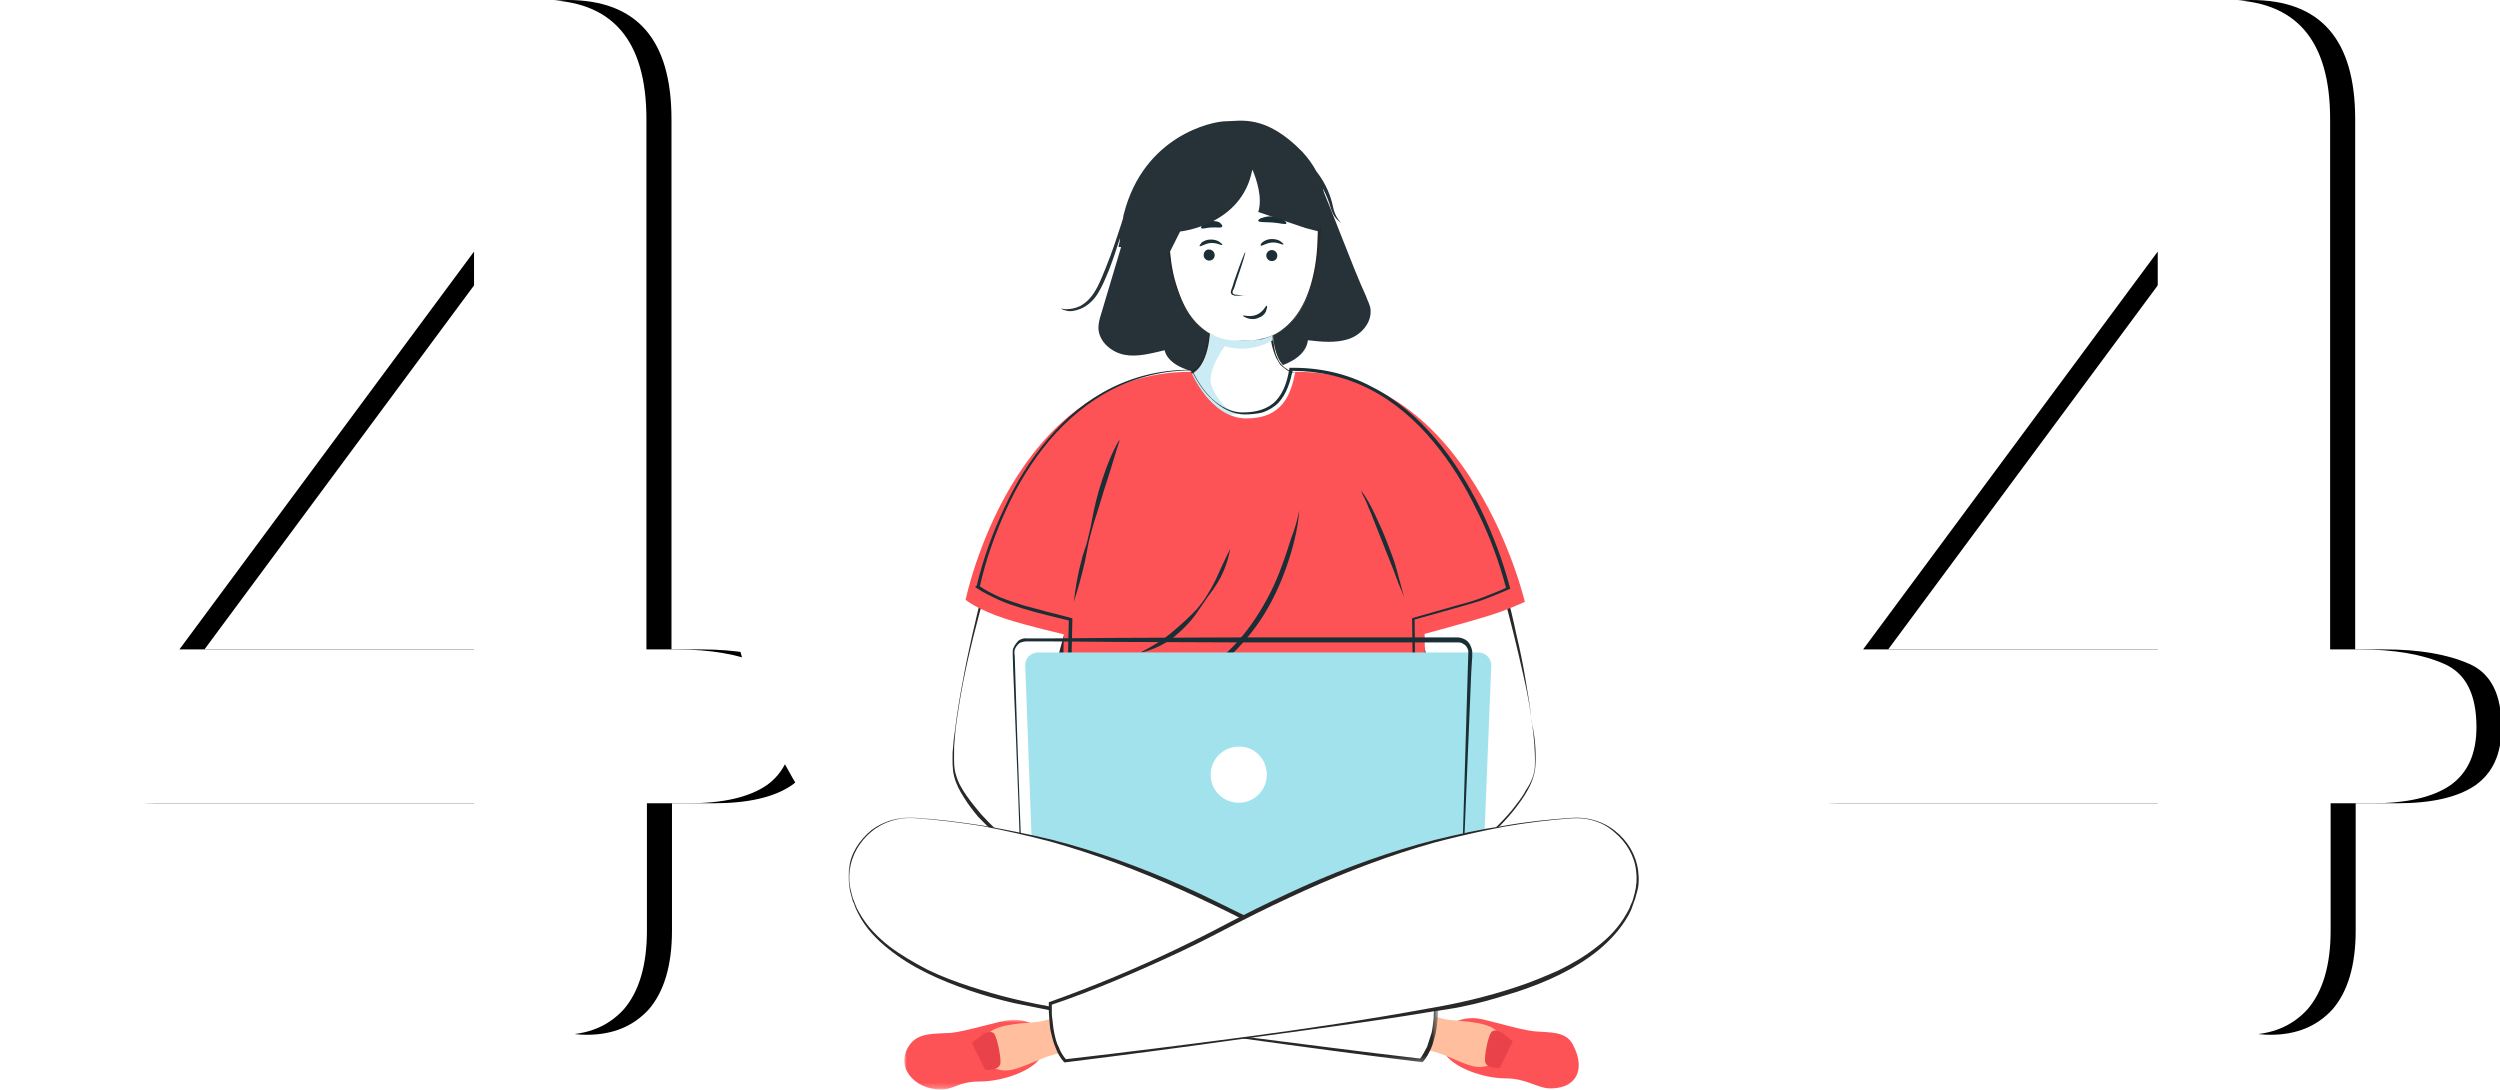<?xml version="1.0" encoding="utf-8"?>
<!-- Generator: Adobe Illustrator 22.0.0, SVG Export Plug-In . SVG Version: 6.00 Build 0)  -->
<svg version="1.1" id="Layer_1" xmlns="http://www.w3.org/2000/svg" xmlns:xlink="http://www.w3.org/1999/xlink" x="0px" y="0px"
	 viewBox="0 0 498.9 217.5" style="enable-background:new 0 0 498.9 217.5;" xml:space="preserve">
<style type="text/css">
	.st0{enable-background:new    ;}
	.st1{fill:#FFFFFF;}
	.st2{fill:#263238;}
	.st3{fill:#282828;}
	.st4{fill:#CBECF4;}
	.st5{fill:#FE5356;}
	.st6{fill:#1A2E35;}
	.st7{fill:#A1E2EC;}
	.st8{fill:#FFBE9D;}
	.st9{filter:url(#Adobe_OpacityMaskFilter);}
	.st10{mask:url(#mask-2_1_);}
	.st11{fill:#EA424A;}
	.st12{filter:url(#Adobe_OpacityMaskFilter_1_);}
	.st13{mask:url(#mask-4_1_);}
</style>
<g id="Page-1">
	<g id="_x34_04" transform="translate(-434, -300)">
		<g id="Graphic" transform="translate(431, 239)">
			<g class="st0">
				<path d="M102.6,246.7v-25.4H34c-8.7,0-15.2-2-19.5-5.9c-4.3-3.9-6.5-9.2-6.5-16c0-1.7,0.3-3.5,1-5.3c0.6-1.8,1.6-3.6,2.9-5.6
					c1.3-2,2.6-3.8,4-5.7c1.4-1.8,3.1-4.1,5.1-6.7l72.5-96.9c4.7-6.4,8.6-11,11.7-13.9c3.1-2.9,6.7-4.3,11-4.3
					c13.9,0,20.8,7.9,20.8,23.8v105.8h5.9c7,0,12.6,1,16.9,2.9s6.4,6.1,6.4,12.6c0,5.3-1.7,9.1-5.2,11.6c-3.5,2.4-8.7,3.6-15.6,3.6
					h-8.3v25.4c0,7-1.6,12.2-4.6,15.7c-3.1,3.4-7.2,5.1-12.4,5.1c-5.1,0-9.2-1.8-12.4-5.3S102.6,253.5,102.6,246.7z M43.8,190.6
					h58.8v-79.4L43.8,190.6z"/>
			</g>
			<g class="st0">
				<path d="M438.6,246.7v-25.4H370c-8.7,0-15.2-2-19.5-5.9c-4.3-3.9-6.5-9.2-6.5-16c0-1.7,0.3-3.5,1-5.3c0.6-1.8,1.6-3.6,2.9-5.6
					c1.3-2,2.6-3.8,4-5.7c1.4-1.8,3.1-4.1,5.1-6.7l72.5-96.9c4.7-6.4,8.6-11,11.7-13.9c3.1-2.9,6.7-4.3,11-4.3
					c13.9,0,20.8,7.9,20.8,23.8v105.8h5.9c7,0,12.6,1,16.9,2.9s6.4,6.1,6.4,12.6c0,5.3-1.7,9.1-5.2,11.6c-3.5,2.4-8.7,3.6-15.6,3.6
					h-8.3v25.4c0,7-1.6,12.2-4.6,15.7c-3.1,3.4-7.2,5.1-12.4,5.1c-5.1,0-9.2-1.8-12.4-5.3S438.6,253.5,438.6,246.7z M379.8,190.6
					h58.8v-79.4L379.8,190.6z"/>
			</g>
			<g class="st0">
				<path class="st1" d="M97.6,246.7v-25.4H29c-8.7,0-15.2-2-19.5-5.9c-4.3-3.9-6.5-9.2-6.5-16c0-1.7,0.3-3.5,1-5.3
					c0.6-1.8,1.6-3.6,2.9-5.6c1.3-2,2.6-3.8,4-5.7c1.4-1.8,3.1-4.1,5.1-6.7l72.5-96.9c4.7-6.4,8.6-11,11.7-13.9
					c3.1-2.9,6.7-4.3,11-4.3c13.9,0,20.8,7.9,20.8,23.8v105.8h5.9c7,0,12.6,1,16.9,2.9s6.4,6.1,6.4,12.6c0,5.3-1.7,9.1-5.2,11.6
					c-3.5,2.4-8.7,3.6-15.6,3.6h-8.3v25.4c0,7-1.6,12.2-4.6,15.7c-3.1,3.4-7.2,5.1-12.4,5.1c-5.1,0-9.2-1.8-12.4-5.3
					S97.6,253.5,97.6,246.7z M38.8,190.6h58.8v-79.4L38.8,190.6z"/>
			</g>
			<g class="st0">
				<path class="st1" d="M433.6,246.7v-25.4H365c-8.7,0-15.2-2-19.5-5.9c-4.3-3.9-6.5-9.2-6.5-16c0-1.7,0.3-3.5,1-5.3
					c0.6-1.8,1.6-3.6,2.9-5.6c1.3-2,2.6-3.8,4-5.7c1.4-1.8,3.1-4.1,5.1-6.7l72.5-96.9c4.7-6.4,8.6-11,11.7-13.9
					c3.1-2.9,6.7-4.3,11-4.3c13.9,0,20.8,7.9,20.8,23.8v105.8h5.9c7,0,12.6,1,16.9,2.9s6.4,6.1,6.4,12.6c0,5.3-1.7,9.1-5.2,11.6
					c-3.5,2.4-8.7,3.6-15.6,3.6h-8.3v25.4c0,7-1.6,12.2-4.6,15.7c-3.1,3.4-7.2,5.1-12.4,5.1c-5.1,0-9.2-1.8-12.4-5.3
					S433.6,253.5,433.6,246.7z M374.8,190.6h58.8v-79.4L374.8,190.6z"/>
			</g>
			<g id="Group-2" transform="translate(148, 62)">
				<g id="Oval">
					<circle class="st1" cx="102.8" cy="102.5" r="103.5"/>
				</g>
				<g id="Group-81" transform="translate(25, 24)">
					<g id="Fill-1">
						<path class="st2" d="M55.4,18.7c-1.9,6.4-3.8,12.7-5.7,19.1c-0.3,0.9-0.5,1.8-0.5,2.7c0.1,2.7,2.6,4.8,5.2,5.3s5.4-0.3,8-0.9
							c0.7,2.7,4,3.9,6.7,4.5c12.5,2.3,14.9-18.8,12-26.9c-9.7,0.4-6.4,0.3-16.1,0.7c-1.7,0.1-3.5,0.2-5.2-0.4
							c-1.6-0.6-3.1-2-3.2-3.7"/>
					</g>
					<g id="Fill-3">
						<path class="st2" d="M93.3,11.3c2.7,6.1,6.5,16.7,9.3,22.8c0.3,0.9,0.8,1.7,0.9,2.6c0.3,2.7-1.9,5.2-4.5,6s-5.3,0.5-8,0.2
							c-0.3,2.8-3.3,4.5-6,5.3c-11.9,4-17.4-16.5-15.6-24.9c9.7-0.9,6.4-0.6,16-1.5c1.7-0.2,3.4-0.3,5-1.1c1.5-0.8,2.7-2.4,2.7-4.1"
							/>
					</g>
					<g id="Fill-5">
						<path class="st1" d="M89.3,49.2c0,0-0.6,10.4-10,10c-2.1-0.1-3.8-0.5-5.2-1.3c-5.3-2.6-7-8.2-7-8.2c4.5-1.1,4.5-9.4,4.5-9.4
							l12.4,0.3c0,0,0,0.9,0.1,2.1c0.2,1.6,0.7,3.8,1.8,5C87.8,50,89.3,49.2,89.3,49.2"/>
					</g>
					<g id="Fill-7">
						<path class="st3" d="M89.3,49.2c-0.9,0.4-2,0.1-2.7-0.5c-0.4-0.3-0.8-0.6-1.1-0.9c-0.3-0.4-0.5-0.9-0.8-1.3
							c-0.4-0.9-0.7-1.8-0.9-2.7c-0.2-0.9-0.3-1.9-0.3-2.9l0.3,0.3L77.6,41c-2.1,0-4.1-0.1-6.2-0.2l0.4-0.3c0,0.9-0.1,1.9-0.3,2.8
							s-0.3,1.9-0.7,2.7s-0.7,1.8-1.4,2.6c-0.6,0.8-1.5,1.4-2.5,1.6l0.3-0.5c0.9,2.4,2.4,4.7,4.4,6.4c2,1.7,4.6,2.7,7.2,2.8h2
							l0.9-0.2c0.2,0,0.3-0.1,0.5-0.1l0.4-0.2c1.3-0.3,2.4-1.1,3.3-2.1C87.9,54.5,88.9,51.9,89.3,49.2 M89.3,49.2
							c-0.2,2.7-1,5.4-2.8,7.5c-0.9,1-2.1,1.9-3.4,2.3l-0.5,0.2c-0.2,0.1-0.3,0.1-0.5,0.1l-1,0.2c-0.7,0-1.4,0.1-2.1,0.1
							c-1.4-0.1-2.7-0.3-4-0.8c-1.3-0.5-2.5-1.2-3.6-2.1c-1.1-0.9-2-1.9-2.8-3c-0.8-1.1-1.5-2.3-1.9-3.7l-0.2-0.4l0.4-0.1
							c0.8-0.3,1.5-0.7,2.1-1.4c0.5-0.7,0.9-1.5,1.3-2.3c0.6-1.7,0.9-3.5,0.9-5.3V40h0.3c2.1,0.1,4.1,0.1,6.2,0.3l6.2,0.3H84v0.3
							c0,0.9,0.1,1.9,0.2,2.8s0.3,1.9,0.7,2.7c0.2,0.4,0.4,0.9,0.7,1.2c0.3,0.3,0.6,0.7,1,0.9C87.4,49.1,88.3,49.6,89.3,49.2"/>
					</g>
					<g id="Fill-9">
						<path class="st4" d="M74.4,44.1c0,0-3.5,4.8-2.7,7.6c0.9,2.8,3.2,5.5,5.4,5.8L74,58.1c-5.3-2.6-7-8.2-7-8.2
							c4.5-1.1,4.5-9.4,4.5-9.4l12.4,0.3c0,0,0,0.9,0.1,2.1C82.5,43.8,78.8,45.4,74.4,44.1"/>
					</g>
					<g id="Fill-11">
						<path class="st1" d="M51.3,143.2l-2.3,7.9l-1.2,4.1c0,0-26.9-15.9-27.5-27.3c-0.6-11.3,6.1-35.1,6.1-35.1s1.5,0.8,4,1.7
							c1.7,0.7,3.8,1.5,6,2.1c5.7,1.5,7.3,2,7.3,2s-6.9,22.5-5.2,31.2C40.2,138.4,51.3,143.2,51.3,143.2"/>
					</g>
					<g id="Fill-13">
						<path class="st3" d="M51.2,143.2c-1.9-0.8-3.8-1.9-5.6-3.1c-1.7-1.2-3.3-2.7-4.7-4.4c-1.4-1.7-2.4-3.7-2.8-5.8
							c-0.4-2.1-0.3-4.3-0.2-6.4c0.3-4.3,1.1-8.5,2.1-12.6c0.9-4.1,2-8.3,3.3-12.4l0.3,0.5l-4.4-1.2c-1.5-0.4-2.9-0.8-4.4-1.3
							c-1.5-0.4-2.9-0.9-4.3-1.5c-1.4-0.6-2.8-1.2-4.2-1.9l0.4-0.2c-1.7,6-3.3,12.1-4.5,18.3c-0.6,3.1-1.1,6.2-1.5,9.3l-0.2,2.3
							c-0.1,0.8-0.1,1.5-0.1,2.3c0,1.5-0.1,3.2,0.4,4.6c0.4,1.5,1.2,2.8,2.1,4.1c0.9,1.3,1.9,2.5,2.9,3.7c2.1,2.3,4.4,4.5,6.8,6.4
							c4.8,4,10,7.6,15.3,11l-0.3,0.2l1.8-5.9L51.2,143.2z M51.3,143.2l-1.6,6c-0.5,2.1-1.1,4-1.7,6l-0.1,0.3l-0.3-0.2
							c-5.4-3.2-10.6-6.9-15.5-10.8c-2.4-2.1-4.7-4.2-6.9-6.5c-1-1.2-2-2.5-2.8-3.8c-0.9-1.4-1.6-2.7-2-4.3
							c-0.4-1.5-0.3-3.2-0.3-4.7c0.1-0.8,0.1-1.5,0.2-2.4l0.3-2.3c0.4-3.1,0.9-6.3,1.5-9.4c1.1-6.2,2.6-12.4,4.1-18.5l0.1-0.3
							l0.3,0.2c1.4,0.7,2.7,1.2,4.2,1.8c1.4,0.5,2.8,1,4.3,1.5c1.5,0.4,2.9,0.8,4.4,1.2l4.4,1.2l0.4,0.1l-0.1,0.4
							c-1.2,4-2.3,8.2-3.3,12.3c-0.4,2.1-0.9,4.1-1.3,6.3c-0.4,2.1-0.7,4.2-0.9,6.3c-0.2,2.1-0.3,4.2,0.1,6.3s1.4,3.9,2.6,5.7
							c1.3,1.7,2.8,3.1,4.6,4.4C47.6,141.1,49.4,142.2,51.3,143.2L51.3,143.2z"/>
					</g>
					<g id="Fill-15">
						<path class="st1" d="M136.3,127.9c-0.4,8.3-15,19.1-22.8,24.3c-2.8,1.9-4.7,3-4.7,3l-3.5-12c0,0,2.2-0.9,4.8-2.7
							c0.1-0.1,0.2-0.1,0.3-0.2c3.2-2.2,6.9-5.8,7.7-10.5c1.6-8.7-6-31.3-6-31.3s1.6-0.4,5.2-1.5c0.9-0.3,1.8-0.5,2.8-0.8
							c5.5-1.5,10-3.5,10-3.5S136.9,116.5,136.3,127.9"/>
					</g>
					<g id="Fill-17">
						<path class="st3" d="M136.3,127.9c0.1-3-0.2-5.9-0.6-8.9c-0.4-2.9-0.9-5.8-1.6-8.8c-1.3-5.8-2.7-11.6-4.3-17.3l0.6,0.3
							c-2.9,1.3-5.9,2.3-9,3.3c-1.5,0.4-3.1,0.9-4.6,1.3l-4.6,1.2l0.3-0.5c1.2,3.6,2.2,7.3,3.2,10.9c0.9,3.7,1.7,7.4,2.3,11.2
							c0.3,1.9,0.4,3.8,0.5,5.7c0,0.9,0,1.9-0.2,2.8c-0.1,0.9-0.3,1.9-0.7,2.8c-0.7,1.8-1.7,3.4-3,4.8c-1.3,1.5-2.7,2.7-4.3,3.8
							h-0.1h0.1c0.1-0.1,0-0.1,0.1-0.1v0.1l-0.1,0.1c-0.8,0.5-1.6,1.1-2.5,1.6c-0.9,0.5-1.7,0.9-2.6,1.4l0.1-0.3l3.7,11.9l-0.5-0.2
							l4.1-2.7c1.4-0.9,2.7-1.9,4.1-2.7c2.7-1.9,5.3-3.9,7.9-6c2.6-2.1,5-4.4,7.1-6.9c1-1.3,2.1-2.6,2.8-4
							C135.6,131.1,136.2,129.6,136.3,127.9 M136.4,127.9c-0.1,1.6-0.7,3.3-1.5,4.7c-0.8,1.5-1.8,2.8-2.8,4.1
							c-2.1,2.6-4.5,4.9-7,7.1c-2.5,2.2-5.2,4.2-7.8,6.2c-2.7,2-5.5,3.7-8.3,5.5l-0.4,0.3l-0.1-0.4l-3.3-12l-0.1-0.2l0.2-0.1
							c0.9-0.3,1.7-0.9,2.6-1.3c0.9-0.5,1.6-1,2.5-1.5l-0.1,0.2l0.1-0.1c0.1-0.1,0.1,0,0.1-0.1h-0.1c1.5-1.1,3-2.3,4.2-3.7
							c1.2-1.5,2.3-3,2.9-4.8c0.3-0.9,0.6-1.8,0.6-2.7c0.2-0.9,0.1-1.9,0.1-2.8c-0.1-1.9-0.3-3.8-0.6-5.6c-0.6-3.7-1.5-7.4-2.5-11.1
							c-1-3.6-2.1-7.3-3.3-10.8l-0.2-0.4l0.4-0.1l9.1-2.5c3-0.9,6-2,8.8-3.2l0.4-0.2l0.2,0.5c0.8,2.9,1.5,5.8,2.1,8.7
							c0.7,2.9,1.3,5.8,1.8,8.8c0.5,2.9,1,5.9,1.3,8.8C136.3,121.9,136.6,125,136.4,127.9"/>
					</g>
					<g id="Fill-19">
						<path class="st5" d="M67.7,49.2c0,0,3.7,9.1,10.8,9.3c7.4,0.1,9.1-4.7,10-9.3c35-0.3,45.8,45.9,45.8,45.9s-3.9,1.8-7.6,2.9
							c-3.9,1.2-12.4,3.5-12.4,3.5l0.8,63.7H40.8l1.5-63.6c0,0-7.6-1.8-11.6-3.1c-5.8-1.9-8-3.8-8-3.8S32,49.1,67.7,49.2"/>
					</g>
					<g id="Fill-21">
						<path class="st6" d="M44.3,95.1c0.3-2.8,0.8-5.6,1.5-8.2c0.3-1.4,0.9-2.7,1.2-4c0.3-1.4,0.7-2.7,0.9-4.1
							c0.5-2.7,1.2-5.5,2.1-8.2c0.9-2.7,1.9-5.3,3.3-7.7h0.1v0.1c-0.9,2.7-1.6,5.3-2.5,8c-0.9,2.7-1.6,5.3-2.5,8
							c-0.4,1.4-0.8,2.7-1.1,4c-0.3,1.4-0.5,2.7-0.8,4.1C45.9,89.7,45.2,92.3,44.3,95.1C44.4,95.1,44.4,95.1,44.3,95.1"/>
					</g>
					<g id="Fill-23">
						<path class="st6" d="M110.2,94.2c-0.3-0.9-0.7-1.8-1.1-2.7l-1-2.7l-2.1-5.3c-0.7-1.8-1.4-3.5-2.1-5.3
							c-0.3-0.9-0.8-1.8-1.1-2.7l-0.6-1.3c-0.3-0.4-0.4-0.9-0.6-1.3c1.2,1.5,2.1,3.3,2.9,5s1.6,3.5,2.3,5.3c0.7,1.8,1.4,3.6,1.9,5.4
							C109.2,90.4,109.7,92.3,110.2,94.2"/>
					</g>
					<g id="Fill-25">
						<path class="st6" d="M89.3,76.8c-0.3,3.9-1.3,7.7-2.6,11.4c-1.3,3.7-3,7.3-5.2,10.6c-1.1,1.6-2.3,3.2-3.6,4.6
							c-1.3,1.5-2.7,2.8-4.4,4c-1.5,1.2-3.3,2.2-5.1,3.1l-1.4,0.6l-1.4,0.5c-0.9,0.3-1.9,0.6-2.8,0.9c3.7-1.3,7.2-3.2,10.1-5.6
							c3-2.4,5.6-5.4,7.7-8.6c2.1-3.2,3.9-6.7,5.2-10.4c0.7-1.8,1.3-3.7,1.9-5.6C88.4,80.6,88.9,78.7,89.3,76.8"/>
					</g>
					<g id="Fill-27">
						<path class="st6" d="M75.5,84.5c-0.2,1.2-0.5,2.3-0.9,3.4c-0.4,1.1-0.9,2.2-1.5,3.2c-0.6,1-1.3,2-2,2.9l-2,2.9
							c-1.3,2-3,3.7-4.8,5.2c-1.9,1.5-4.1,2.5-6.4,3.1h-0.1v-0.1c2.1-1.1,4-2.2,5.8-3.7c1.8-1.5,3.5-3,5.1-4.7
							c0.8-0.9,1.5-1.8,2.1-2.8c0.3-0.5,0.6-1,0.9-1.5l0.8-1.5C73.5,88.7,74.4,86.7,75.5,84.5C75.5,84.4,75.5,84.4,75.5,84.5
							C75.5,84.4,75.5,84.5,75.5,84.5"/>
					</g>
					<g id="Fill-29">
						<path class="st6" d="M67.8,48.9c-5.4,0-10.9,1.3-15.8,3.8c-4.9,2.5-9.1,6.1-12.6,10.2c-3.5,4.2-6.4,8.9-8.6,13.8
							c-2.3,5-4.1,10.1-5.3,15.5l-0.1-0.3c1.2,0.9,2.7,1.6,4.2,2.3c1.5,0.6,3.1,1.1,4.6,1.6c3.2,0.9,6.4,1.7,9.5,2.5l0.3,0.1v0.3
							L42.7,159l-0.4-0.4l70.6,0.3l-0.2,0.2l-0.2-15.1l-0.3-15.1l-0.4-30.2v-0.3l0.2-0.1l9.5-2.7c1.6-0.4,3.2-0.9,4.7-1.5
							c1.5-0.6,3.1-1.2,4.6-1.9l-0.2,0.3c-1.4-5.3-3.3-10.5-5.8-15.5c-2.4-5-5.3-9.7-8.8-13.9c-3.5-4.2-7.7-7.9-12.6-10.4
							C98.6,50.2,93.2,49,87.7,49l0.3-0.2c-0.5,2.3-1.2,4.8-2.9,6.6c-0.9,0.9-2,1.5-3.1,1.9c-1.2,0.3-2.4,0.4-3.6,0.4
							c-2.5,0-4.7-1.3-6.4-2.9C70.1,53.1,68.8,51,67.8,48.9 M67.9,48.8c1,2.2,2.3,4.2,4,5.8c1.7,1.6,4,2.8,6.3,2.7
							c2.3,0,4.8-0.6,6.4-2.3c1.6-1.7,2.3-4,2.7-6.4v-0.2h0.2c5.6-0.1,11.2,1.1,16.1,3.7c5,2.5,9.3,6.2,12.9,10.5
							c3.6,4.2,6.5,9,9,14c2.4,5,4.4,10.2,5.8,15.6l0.1,0.3l-0.3,0.1c-1.5,0.7-3.1,1.3-4.6,1.9c-1.5,0.6-3.2,1-4.8,1.5l-9.6,2.7
							l0.2-0.3l0.3,30.2l0.2,15.1l0.3,15.1v0.2h-0.2l-70.6,0.3h-0.4v-0.4l1.4-60.4l0.3,0.4c-3.2-0.8-6.4-1.5-9.6-2.5
							c-1.6-0.5-3.2-1-4.7-1.7c-1.5-0.7-3-1.4-4.5-2.4l-0.2-0.2l0.3-0.2c1.3-5.4,3.2-10.6,5.5-15.5c2.3-5,5.2-9.7,8.8-13.9
							c3.5-4.2,7.9-7.8,12.8-10.2C56.9,49.9,62.4,48.7,67.9,48.8"/>
					</g>
					<g id="Fill-31">
						<path class="st7" d="M125.4,162.4H36.6l-2-54.6c-0.1-1.4,1.1-2.6,2.6-2.6h87.8c1.5,0,2.6,1.2,2.6,2.6L125.4,162.4z"/>
					</g>
					<g id="Fill-33">
						<path class="st6" d="M121.4,159.9l1.5-50.8l0.1-3.2c0-0.6,0.1-1-0.1-1.4c-0.2-0.4-0.4-0.8-0.9-1c-0.3-0.3-0.8-0.3-1.3-0.3
							h-1.6h-3.2h-12.7H77.8l-25.4-0.1L39.7,103h-3.2h-1.6c-0.5,0-0.9,0.1-1.4,0.3c-0.4,0.3-0.7,0.7-0.9,1.1
							c-0.2,0.4-0.2,0.9-0.1,1.5l0.1,3.2c0.5,16.9,1.1,33.9,1.9,50.8l-0.3-0.3l21.7-0.1h21.7l21.8,0.1L121.4,159.9z M121.5,160
							l-21.7,0.2L78,160.2H56.1l-21.9-0.1H34v-0.3c-0.4-16.9-1.1-33.9-1.8-50.8l-0.1-3.2c0-0.5-0.1-1.1,0.2-1.6c0.2-0.5,0.6-1,1-1.4
							c0.5-0.3,1.1-0.5,1.6-0.4h1.6h3.2l12.7-0.1l25.4-0.1h25.4H116h3.2h1.6c0.6,0,1.2,0.2,1.7,0.5c0.5,0.3,0.9,0.9,1.1,1.5
							c0.1,0.3,0.2,0.6,0.2,0.9v0.9l-0.2,3.2L121.5,160z"/>
					</g>
					<g id="Fill-35">
						<path class="st5" d="M119.3,179.6c0,0,1.7-1.6,5.2-1.4c2.2,0.2,8.6,2.3,11.6,2.6c3.1,0.3,6.4-0.1,7.8,2.7
							c2.5,4.7,0.9,8.6-4.3,8.7c-2.7,0.1-4.8-2-9.2-2c-4.2,0-10.6-2.1-12.3-5.3"/>
					</g>
					<g id="Fill-37">
						<path class="st8" d="M113.5,176.9c0,0,3.3,1.3,5.5,1.6c2.2,0.3,7.3,0.3,9.4,2c2.3,1.8,0.9,5.9-0.7,6.8
							c-2.7,1.4-4.6,0.3-9.1-1.6c-4.5-1.9-10-1.9-10-1.9"/>
					</g>
					<g id="Fill-39">
						<path class="st1" d="M12.4,138.2c-7.7-0.5-14.1,6.1-12.9,13.7c0,0.1,0,0.3,0.1,0.3c2,11.4,16.1,18.6,33,22.7
							c16.9,4,81.1,11.8,81.1,11.8s3.2-3.2,2.8-11.4c0,0-14.9-4.9-34.1-14.9C58.5,147.8,37.5,140,12.4,138.2"/>
					</g>
					<g id="Group-43" transform="translate(0, 138.467)">
						<g id="Clip-42">
						</g>
						<defs>
							<filter id="Adobe_OpacityMaskFilter" filterUnits="userSpaceOnUse" x="-0.7" y="-0.3" width="117.7" height="48.9">
								<feColorMatrix  type="matrix" values="1 0 0 0 0  0 1 0 0 0  0 0 1 0 0  0 0 0 1 0"/>
							</filter>
						</defs>
						<mask maskUnits="userSpaceOnUse" x="-0.7" y="-0.3" width="117.7" height="48.9" id="mask-2_1_">
							<g class="st9">
								<polygon id="path-1_1_" class="st1" points="-0.7,-0.3 116.9,-0.3 116.9,48.6 -0.7,48.6 								"/>
							</g>
						</mask>
						<g id="Fill-41" class="st10">
							<path class="st3" d="M12.4-0.3c4.6,0.3,9.3,0.9,13.8,1.6c4.6,0.8,9.1,1.7,13.7,2.8c9,2.3,17.8,5.5,26.3,9.3
								c4.3,1.9,8.4,4,12.5,6c4.1,2.1,8.2,4.2,12.4,6.3c8.3,4,16.8,7.6,25.6,10.7l0.3,0.1v0.3v1.5c0,0.5,0,1-0.1,1.5
								c-0.1,1-0.2,2.1-0.4,3c-0.3,1-0.5,2-0.9,2.9c-0.4,0.9-0.9,1.9-1.6,2.7l-0.1,0.1h-0.2c-12.1-1.5-24.1-3.1-36.2-4.8
								c-12-1.6-24.1-3.3-36.2-5.2l-4.5-0.9c-1.5-0.3-3-0.6-4.5-0.9c-3-0.7-5.9-1.5-8.8-2.5c-5.8-2-11.5-4.5-16.2-8.3
								c-2.4-1.9-4.6-4.2-6-7l-0.5-1l-0.4-1.1c-0.2-0.3-0.3-0.7-0.4-1.1l-0.3-1.1c-0.4-1.5-0.4-3.1-0.3-4.6c0.3-3.1,2.1-5.8,4.5-7.8
								C6.3,0.4,9.4-0.5,12.4-0.3 M12.4-0.2c-3-0.2-6.1,0.7-8.5,2.7c-2.3,1.9-4,4.7-4.3,7.7c-0.2,1.5-0.1,3,0.3,4.5l0.3,1.1
								c0.1,0.3,0.3,0.7,0.4,1l0.4,1l0.5,0.9c1.5,2.7,3.6,4.8,6,6.7c2.4,1.8,5,3.3,7.7,4.7c2.7,1.3,5.6,2.4,8.4,3.3
								c2.8,0.9,5.8,1.8,8.8,2.5c2.9,0.7,5.9,1.3,8.9,1.8c11.9,2.1,24,3.9,36.1,5.6c12,1.5,24.1,3.1,36.2,4.5l-0.3,0.1
								c0.6-0.7,1-1.6,1.5-2.5c0.3-0.9,0.6-1.9,0.9-2.8c0.2-0.9,0.3-2,0.4-2.9c0-0.5,0-1,0.1-1.5v-1.5l0.3,0.3
								c-8.8-3-17.3-6.6-25.8-10.6c-4.2-2-8.3-4.1-12.5-6.3c-4.1-2.1-8.3-4.1-12.5-6c-8.4-3.8-17.1-7.1-26-9.6
								c-4.5-1.2-9-2.2-13.6-3.1C21.7,0.7,17.1,0.1,12.4-0.2"/>
						</g>
					</g>
					<g id="Fill-44">
						<path class="st11" d="M129.9,181.2c0,0-1.6-1.1-2.3-0.2c-0.7,0.9-1.5,5.2-1.2,6c0.4,1.3,2.9,1.1,2.9,1.1l2.6-5.3L129.9,181.2z
							"/>
					</g>
					<g id="Group-48" transform="translate(11.163, 178.826)">
						<g id="Clip-47">
						</g>
						<defs>
							<filter id="Adobe_OpacityMaskFilter_1_" filterUnits="userSpaceOnUse" x="-0.7" y="-0.3" width="27.7" height="13.9">
								<feColorMatrix  type="matrix" values="1 0 0 0 0  0 1 0 0 0  0 0 1 0 0  0 0 0 1 0"/>
							</filter>
						</defs>
						<mask maskUnits="userSpaceOnUse" x="-0.7" y="-0.3" width="27.7" height="13.9" id="mask-4_1_">
							<g class="st12">
								<polygon id="path-3_1_" class="st1" points="-0.7,-0.3 26.9,-0.3 26.9,13.6 -0.7,13.6 								"/>
							</g>
						</mask>
						<g id="Fill-46" class="st13">
							<path class="st5" d="M25.8,1.1c0,0-1.7-1.6-5.3-1.4C18.2-0.1,11.7,2,8.6,2.3C5.4,2.5,2.3,2.2,0.5,4.5c-3.3,4.4,0.7,9,5.9,9.1
								c2.8,0.1,3.5-1.6,8-1.6c4.4,0,10.9-2.1,12.5-5.4"/>
						</g>
					</g>
					<g id="Fill-49">
						<path class="st8" d="M42.9,177.2c0,0-3.3,1.4-5.7,1.7c-2.3,0.3-7.6,0.3-9.7,2.1c-2.4,1.9-1,6.1,0.7,7c2.7,1.4,4.7,0.3,9.4-1.6
							c4.6-2,10.2-2,10.2-2"/>
					</g>
					<g id="Fill-51">
						<path class="st1" d="M143.8,138.2c7.7-0.5,14.1,6.1,12.9,13.7c0,0.1,0,0.3-0.1,0.3c-2,11.4-16.1,18.6-33,22.7
							c-16.9,4-81.1,11.8-81.1,11.8s-3.2-3.2-2.8-11.4c0,0,14.9-4.9,34.1-14.9C97.7,147.8,118.7,140,143.8,138.2"/>
					</g>
					<g id="Fill-53">
						<path class="st3" d="M143.8,138.3c-4.6,0.3-9.2,0.9-13.8,1.7c-4.6,0.9-9.1,1.9-13.6,3.1c-8.9,2.5-17.6,5.8-26,9.6
							c-4.2,1.9-8.4,3.9-12.5,6c-4.1,2.1-8.2,4.3-12.5,6.3c-8.4,3.9-16.9,7.6-25.8,10.6l0.3-0.3v1.5c0,0.5,0,1,0.1,1.5
							c0.1,0.9,0.2,2,0.4,2.9c0.2,0.9,0.4,1.9,0.9,2.8c0.3,0.9,0.9,1.8,1.5,2.5l-0.3-0.1c12.1-1.4,24.1-2.9,36.2-4.5
							c12-1.6,24.1-3.4,36.1-5.6c3-0.5,6-1.1,8.9-1.8c2.9-0.7,5.8-1.5,8.8-2.5c2.8-0.9,5.7-2.1,8.4-3.3c2.7-1.3,5.3-2.8,7.7-4.7
							c2.4-1.8,4.5-4,6-6.7l0.5-0.9l0.4-1c0.2-0.3,0.3-0.7,0.4-1l0.3-1.1c0.4-1.5,0.5-3,0.3-4.5c-0.3-3-2-5.8-4.3-7.7
							C149.9,139,146.8,138.1,143.8,138.3 M143.8,138.2c3-0.2,6.2,0.7,8.6,2.7c2.4,1.9,4.1,4.7,4.5,7.8c0.2,1.5,0.2,3.1-0.3,4.6
							l-0.3,1.1c-0.1,0.3-0.3,0.7-0.4,1.1l-0.4,1.1l-0.5,1c-1.5,2.7-3.6,5-6,7c-4.8,3.9-10.5,6.4-16.2,8.3c-2.9,0.9-5.8,1.8-8.8,2.5
							c-1.5,0.3-3,0.7-4.5,0.9L115,177c-12,2-24,3.5-36.2,5.2c-12,1.7-24.1,3.3-36.2,4.8h-0.2l-0.1-0.1c-0.8-0.9-1.2-1.7-1.6-2.7
							c-0.4-0.9-0.7-2-0.9-2.9c-0.3-1-0.3-2-0.4-3c0-0.5-0.1-1-0.1-1.5v-1.5v-0.3l0.3-0.1c8.7-3.1,17.3-6.7,25.6-10.7
							c4.2-2,8.2-4.1,12.4-6.3c4.1-2.1,8.3-4.1,12.5-6c8.5-3.8,17.3-7,26.3-9.3c4.5-1.1,9-2.1,13.7-2.8
							C134.5,139,139.2,138.5,143.8,138.2"/>
					</g>
					<g id="Fill-55">
						<path class="st11" d="M26.1,181.5c0,0,1.6-1.1,2.3-0.2c0.7,1,1.5,5.4,1.2,6.1c-0.4,1.3-3,1.1-3,1.1l-2.7-5.4L26.1,181.5z"/>
					</g>
					<g id="Fill-57">
						<path class="st1" d="M77,42.9c0,0-15.8,2.1-13.9-29.2l16.4-8.3l13.6,8.3C93.1,13.7,96.7,44.8,77,42.9"/>
					</g>
					<g id="Fill-59">
						<path class="st3" d="M77,42.9c1.6,0.2,3.3,0.1,4.8-0.3c1.5-0.3,3.1-1,4.3-2c2.6-2,4.2-4.9,5.2-7.9c1-3,1.5-6.3,1.6-9.4
							c0.2-3.2,0.1-6.4-0.3-9.5l0.2,0.3L79.2,5.9h0.4l-16.4,8.2l0.2-0.3c-0.2,3-0.3,6-0.1,9s0.5,6,1.4,8.9c0.9,2.9,2.1,5.8,4.2,7.9
							C71,41.7,74,43.1,77,42.9 M77,42.9c-3,0.2-6-1.2-8.2-3.3c-2.1-2.1-3.5-5-4.4-7.9c-0.9-2.9-1.4-5.9-1.6-8.9
							c-0.3-3-0.3-6.1-0.1-9.1v-0.2l0.2-0.1L79.2,5l0.2-0.1L79.6,5l13.6,8.4l0.2,0.1v0.2c0.3,3.3,0.3,6.4,0,9.7
							c-0.3,3.2-0.8,6.4-1.9,9.4c-1.1,3-2.7,5.9-5.3,7.9c-1.3,0.9-2.8,1.6-4.4,2C80.3,43,78.6,43,77,42.9"/>
					</g>
					<g id="Fill-61">
						<path class="st1" d="M82.8,129.6c0,3.1-2.5,5.6-5.6,5.6c-3.1,0-5.6-2.5-5.6-5.6c0-3.1,2.5-5.6,5.6-5.6
							C80.4,123.9,82.8,126.5,82.8,129.6"/>
					</g>
					<g id="Fill-63">
						<path class="st6" d="M70.2,25.9c0,0.6,0.5,1.1,1.1,1.1c0.6,0,1.1-0.4,1.1-1.1c0-0.6-0.5-1.1-1.1-1.1
							C70.7,24.7,70.2,25.3,70.2,25.9"/>
					</g>
					<g id="Fill-65">
						<path class="st6" d="M69.4,24.1c0.2,0.2,1-0.5,2.2-0.6c1.2-0.1,2.1,0.5,2.3,0.4c0.1-0.1-0.1-0.3-0.5-0.6
							c-0.4-0.3-1-0.5-1.8-0.5c-0.8,0-1.4,0.3-1.8,0.6C69.5,23.8,69.3,24.1,69.4,24.1"/>
					</g>
					<g id="Fill-67">
						<path class="st6" d="M82.7,26c0,0.6,0.5,1.1,1.1,1.1s1.1-0.4,1.1-1.1c0-0.6-0.5-1.1-1.1-1.1S82.7,25.4,82.7,26"/>
					</g>
					<g id="Fill-69">
						<path class="st6" d="M81.6,24c0.2,0.2,1-0.5,2.2-0.6c1.2-0.1,2.1,0.5,2.3,0.4c0.1-0.1-0.1-0.3-0.5-0.6c-0.4-0.3-1-0.5-1.8-0.5
							c-0.8,0-1.4,0.3-1.8,0.6C81.6,23.6,81.5,23.9,81.6,24"/>
					</g>
					<g id="Fill-71">
						<path class="st6" d="M78.3,34.1c0-0.1-0.6-0.2-1.7-0.3c-0.3,0-0.5-0.1-0.6-0.3c-0.1-0.2,0-0.5,0.2-0.8
							c0.3-0.7,0.4-1.3,0.7-2.1c1-2.9,1.7-5.2,1.6-5.3c-0.1,0-1,2.3-2,5.2c-0.3,0.7-0.4,1.4-0.7,2.1c-0.1,0.3-0.3,0.7-0.1,1
							c0.1,0.2,0.3,0.3,0.4,0.3c0.2,0.1,0.3,0.1,0.4,0.1H78.3z"/>
					</g>
					<g id="Fill-73">
						<path class="st6" d="M82.8,36c-0.2-0.1-0.6,1.2-2,1.8c-1.4,0.6-2.7,0-2.7,0.2c-0.1,0.1,0.3,0.3,0.8,0.5
							c0.6,0.2,1.5,0.3,2.3-0.1c0.9-0.3,1.4-1,1.5-1.5C82.9,36.4,82.9,36.1,82.8,36"/>
					</g>
					<g id="Fill-75">
						<path class="st6" d="M81.1,19.1c0.2,0.3,1.4,0.2,2.8,0.3c1.5,0.1,2.7,0.5,2.8,0.2c0.1-0.2-0.2-0.4-0.6-0.8
							c-0.5-0.3-1.3-0.5-2.1-0.6c-0.9-0.1-1.6,0.1-2.2,0.3C81.3,18.6,81,19,81.1,19.1"/>
					</g>
					<g id="Fill-77">
						<path class="st6" d="M69.7,20.5c0.3,0.3,1-0.1,2.1-0.1c1-0.1,1.9,0.2,2.1-0.2c0.1-0.2-0.1-0.4-0.4-0.7c-0.3-0.3-1-0.4-1.7-0.4
							c-0.7,0.1-1.3,0.3-1.6,0.6C69.7,20.1,69.6,20.4,69.7,20.5"/>
					</g>
					<g id="Fill-79">
						<path class="st2" d="M42.8,36.7c0.7,0,1.6-0.1,2.7-0.6c1-0.5,2.1-1.5,2.9-2.8c0.9-1.4,1.5-3,2.2-4.7c1.4-3.4,2.4-6.6,3.2-9
							c0.1-0.3,0.2-0.7,0.3-1c0.1-0.4,0.1-0.8,0.2-1C58.3,2.1,71.9-0.8,74.6-0.8c2.9,0,7.9-1.5,15.3,6.1c1.2,1.3,2.1,2.6,2.8,3.9
							c1.9,2.4,2.9,5,3.3,7c0.4,2.2,1.7,3.3,1.6,3.3c-0.5-0.5-1.5-1-2.1-3.2c-0.3-1.1-0.8-2.3-1.5-3.7c1.1,4.8-0.8,8.6-0.8,8.6
							l-2.7-0.7l-9.4-3.2C82,14.4,80.7,10.7,80,9l-0.1-0.1C77.8,20,65.5,21.2,65.5,21.2l-2.2,4.4c-12.5-2.7-9.9,0.3-9.8-3.1
							c-0.6,1.9-1.3,4.1-2.2,6.4c-0.7,1.7-1.4,3.4-2.3,4.8c-0.9,1.4-2.1,2.4-3.3,2.9c-1.2,0.5-2.2,0.6-2.9,0.4c-0.7-0.2-1-0.3-1-0.4
							C41.8,36.5,42.1,36.7,42.8,36.7"/>
					</g>
				</g>
			</g>
		</g>
	</g>
</g>
</svg>
